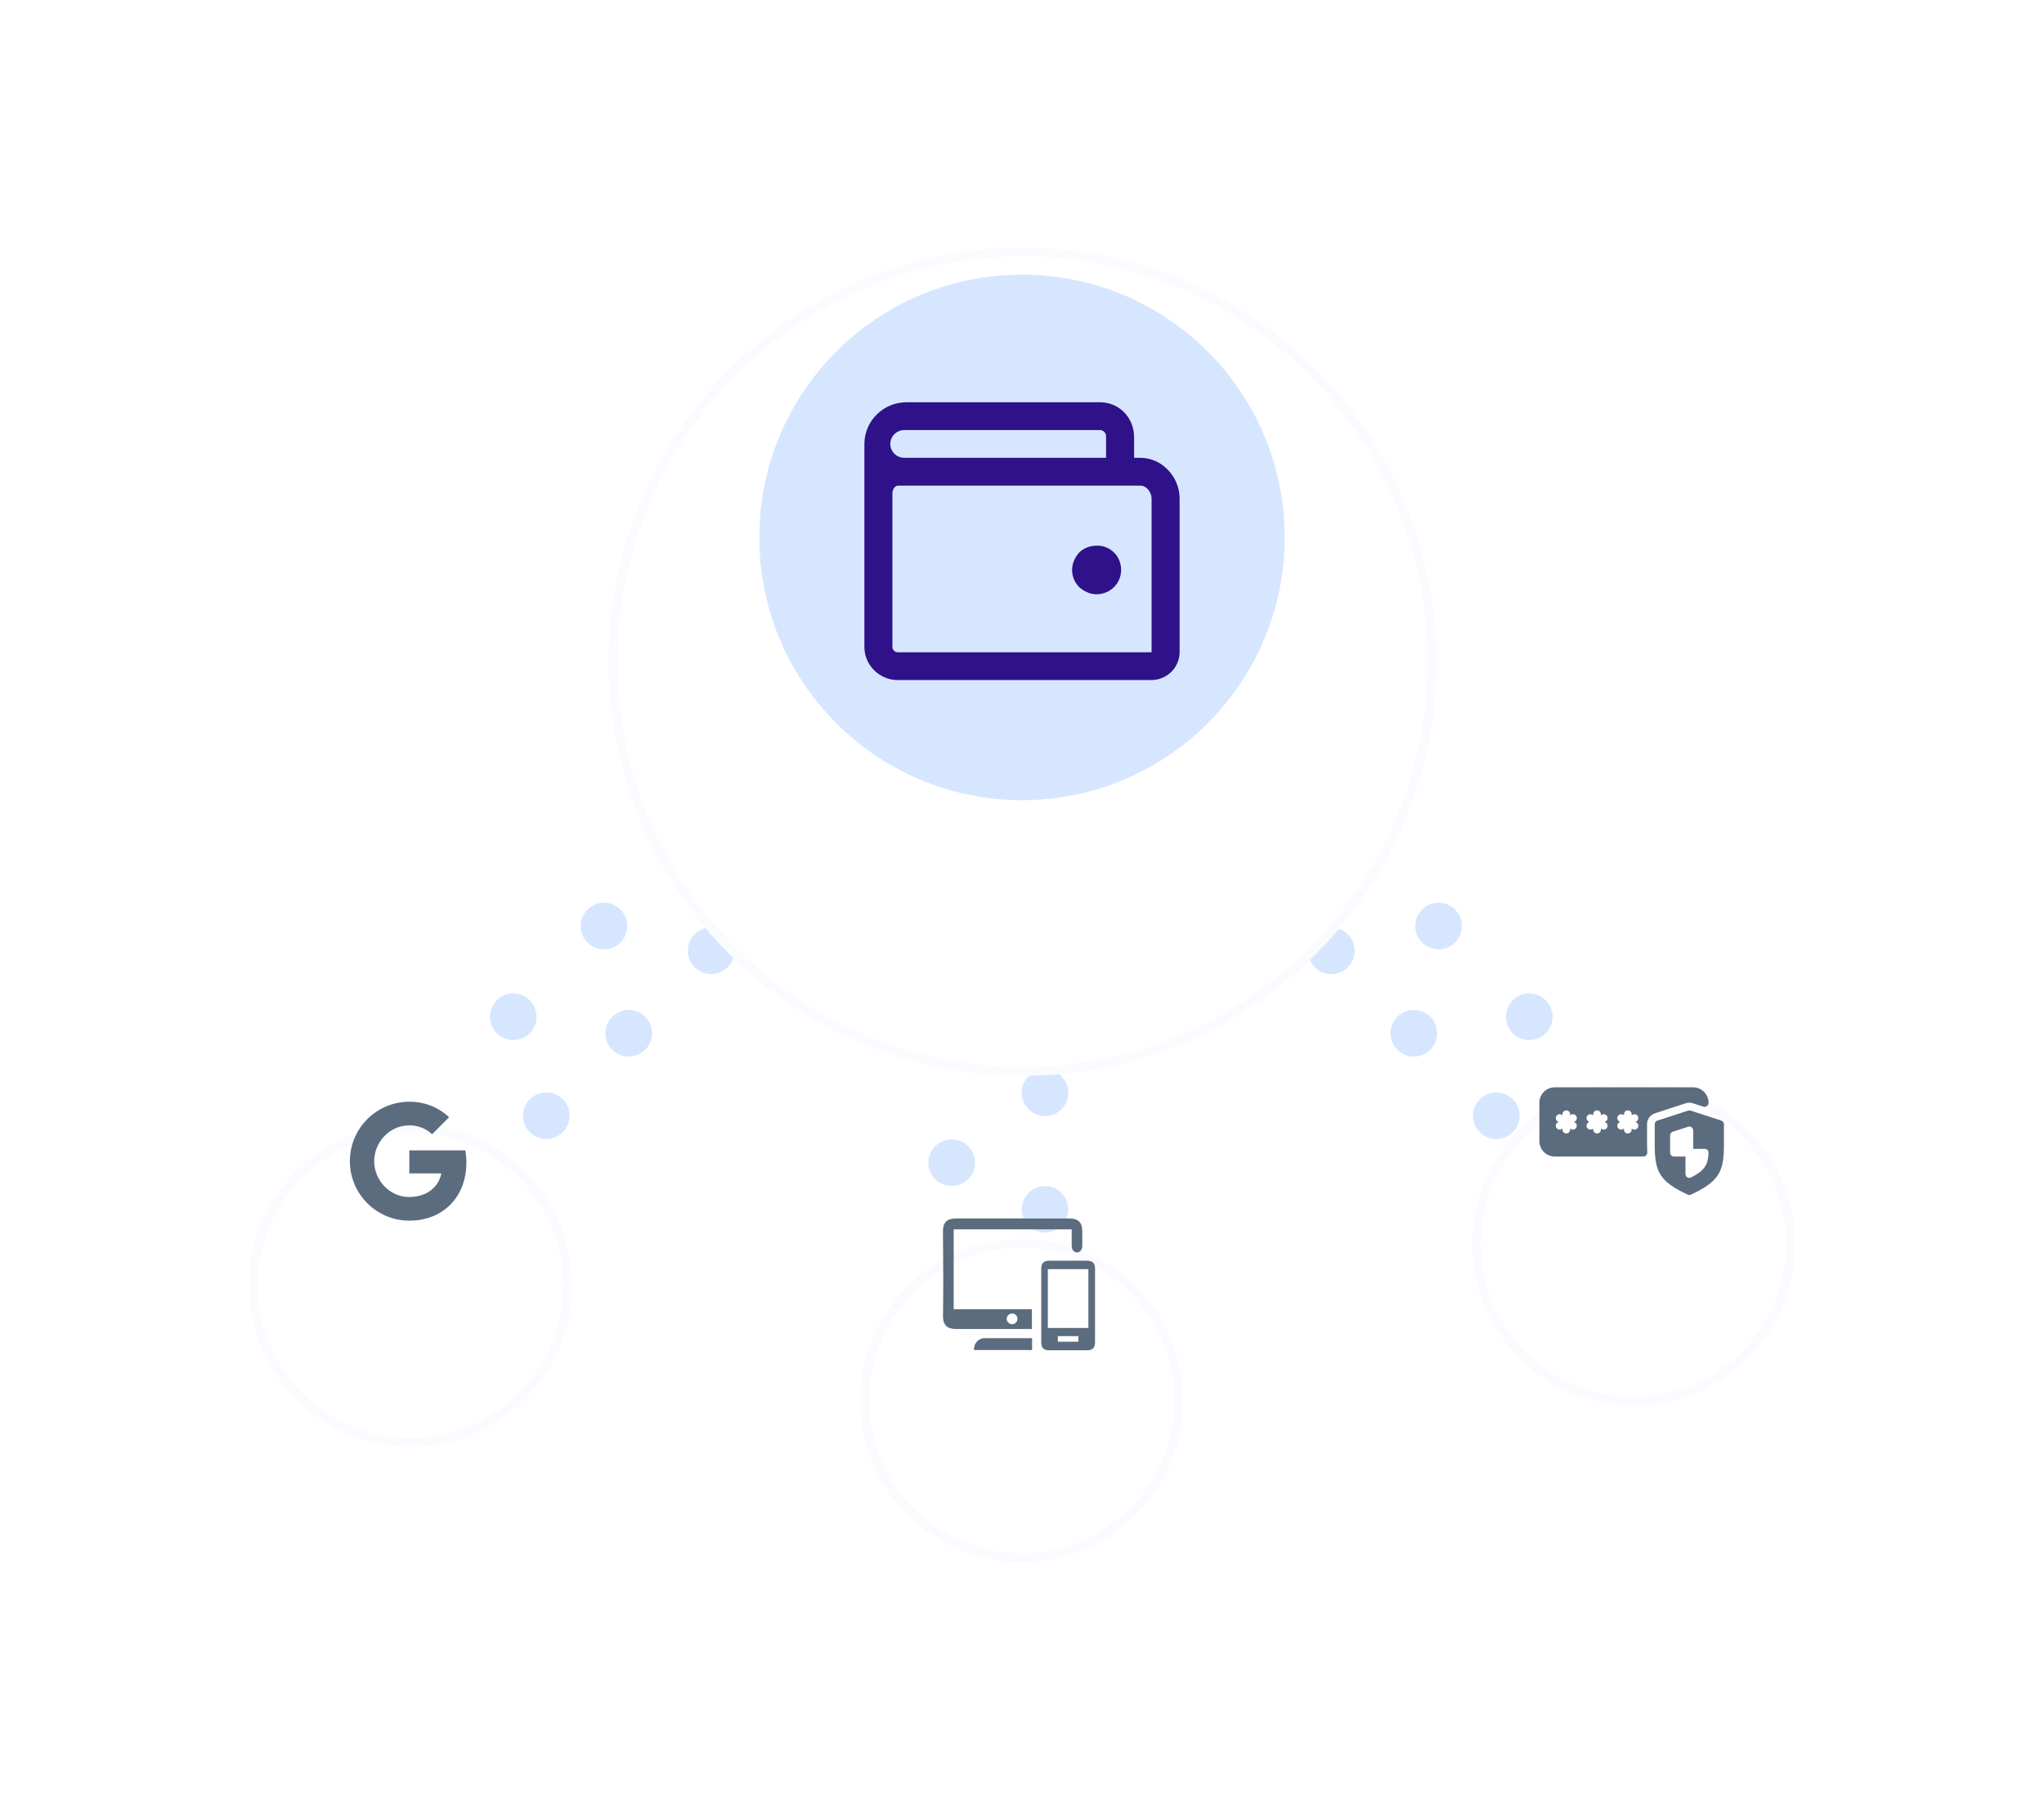<svg width="312" height="276" viewBox="0 0 312 276" fill="none" xmlns="http://www.w3.org/2000/svg">
    <circle cx="145.271" cy="177.431" r="3.56" transform="rotate(-90 145.271 177.431)"
        fill="#D7E6FF" />
    <circle cx="145.271" cy="157.851" r="3.56" transform="rotate(-90 145.271 157.851)"
        fill="#D7E6FF" />
    <circle cx="145.271" cy="138.269" r="3.56" transform="rotate(-90 145.271 138.269)"
        fill="#D7E6FF" />
    <circle cx="159.512" cy="184.552" r="3.56" transform="rotate(-90 159.512 184.552)"
        fill="#D7E6FF" />
    <circle cx="159.512" cy="166.751" r="3.56" transform="rotate(-90 159.512 166.751)"
        fill="#D7E6FF" />
    <circle cx="159.512" cy="148.949" r="3.56" transform="rotate(-90 159.512 148.949)"
        fill="#D7E6FF" />
    <circle cx="159.512" cy="131.148" r="3.56" transform="rotate(-90 159.512 131.148)"
        fill="#D7E6FF" />
    <circle cx="78.346" cy="155.16" r="3.56" transform="rotate(-45 78.346 155.16)"
        fill="#D7E6FF" />
    <circle cx="92.192" cy="141.314" r="3.56" transform="rotate(-45 92.192 141.314)"
        fill="#D7E6FF" />
    <circle cx="106.039" cy="127.469" r="3.56" transform="rotate(-45 106.039 127.469)"
        fill="#D7E6FF" />
    <circle cx="83.381" cy="170.266" r="3.56" transform="rotate(-45 83.381 170.266)"
        fill="#D7E6FF" />
    <circle cx="95.969" cy="157.679" r="3.56" transform="rotate(-45 95.969 157.679)"
        fill="#D7E6FF" />
    <circle cx="108.556" cy="145.091" r="3.56" transform="rotate(-45 108.556 145.091)"
        fill="#D7E6FF" />
    <circle cx="121.144" cy="132.504" r="3.56" transform="rotate(-45 121.144 132.504)"
        fill="#D7E6FF" />
    <circle r="3.56" transform="matrix(-0.707 -0.707 -0.707 0.707 233.429 155.161)"
        fill="#D7E6FF" />
    <circle r="3.56" transform="matrix(-0.707 -0.707 -0.707 0.707 219.583 141.315)"
        fill="#D7E6FF" />
    <circle r="3.56" transform="matrix(-0.707 -0.707 -0.707 0.707 205.737 127.47)"
        fill="#D7E6FF" />
    <circle r="3.56" transform="matrix(-0.707 -0.707 -0.707 0.707 228.395 170.267)"
        fill="#D7E6FF" />
    <circle r="3.56" transform="matrix(-0.707 -0.707 -0.707 0.707 215.807 157.68)"
        fill="#D7E6FF" />
    <circle r="3.56" transform="matrix(-0.707 -0.707 -0.707 0.707 203.22 145.092)"
        fill="#D7E6FF" />
    <circle r="3.56" transform="matrix(-0.707 -0.707 -0.707 0.707 190.632 132.505)"
        fill="#D7E6FF" />
    <g filter="url(#filter0_d)">
        <circle cx="62.648" cy="177.369" r="24.648" fill="white" />
        <circle cx="62.648" cy="177.369" r="23.978" stroke="#FAFBFF" stroke-width="1.341" />
    </g>
    <path fill-rule="evenodd" clip-rule="evenodd"
        d="M71.192 177.406C71.192 176.763 71.134 176.144 71.027 175.55H62.48V179.06H67.364C67.154 180.195 66.514 181.156 65.553 181.799V184.076H68.486C70.202 182.496 71.192 180.17 71.192 177.406Z"
        fill="#5C6C7F" />
    <path fill-rule="evenodd" clip-rule="evenodd"
        d="M62.48 186.276C64.931 186.276 66.985 185.463 68.486 184.077L65.553 181.8C64.741 182.344 63.701 182.666 62.48 182.666C60.117 182.666 58.116 181.07 57.403 178.925H54.371V181.276C55.864 184.242 58.933 186.276 62.48 186.276Z"
        fill="#5C6C7F" />
    <path fill-rule="evenodd" clip-rule="evenodd"
        d="M57.402 178.925C57.221 178.38 57.117 177.799 57.117 177.2C57.117 176.602 57.221 176.021 57.402 175.476V173.125H54.37C53.756 174.35 53.405 175.736 53.405 177.2C53.405 178.665 53.756 180.051 54.37 181.276L57.402 178.925Z"
        fill="#5C6C7F" />
    <path fill-rule="evenodd" clip-rule="evenodd"
        d="M62.48 171.734C63.813 171.734 65.009 172.192 65.949 173.091L68.552 170.489C66.981 169.024 64.926 168.125 62.48 168.125C58.933 168.125 55.864 170.159 54.371 173.124L57.403 175.476C58.116 173.331 60.117 171.734 62.48 171.734Z"
        fill="#5C6C7F" />
    <g filter="url(#filter1_d)">
        <circle cx="155.951" cy="194.96" r="24.648" fill="white" />
        <circle cx="155.951" cy="194.96" r="23.978" stroke="#FAFBFF" stroke-width="1.341" />
    </g>
    <g filter="url(#filter2_d)">
        <circle cx="249.352" cy="171.062" r="24.648" fill="white" />
        <circle cx="249.352" cy="171.062" r="23.978" stroke="#FAFBFF" stroke-width="1.341" />
    </g>
    <path
        d="M252.621 169.891L257.316 168.36C257.666 168.245 258.056 168.245 258.407 168.36L260.027 168.888C260.206 168.947 260.401 168.887 260.554 168.776C260.705 168.666 260.796 168.461 260.796 168.273C260.796 166.979 259.742 165.926 258.448 165.926H237.321C236.027 165.926 234.974 166.979 234.974 168.273V174.142C234.974 175.436 236.027 176.489 237.321 176.489H250.856C251.017 176.489 251.171 176.423 251.282 176.306C251.392 176.189 251.451 176.032 251.441 175.871C251.421 175.475 251.406 175.067 251.406 174.627V171.565C251.406 170.8 251.894 170.127 252.621 169.891ZM240.392 171.286C240.673 171.448 240.769 171.807 240.606 172.088C240.499 172.276 240.3 172.381 240.098 172.381C239.999 172.381 239.898 172.356 239.805 172.303L239.669 172.224V172.381C239.669 172.706 239.406 172.968 239.082 172.968C238.757 172.968 238.495 172.706 238.495 172.381V172.224L238.359 172.303C238.266 172.356 238.165 172.381 238.065 172.381C237.863 172.381 237.665 172.276 237.557 172.088C237.395 171.807 237.491 171.448 237.772 171.286L237.908 171.208L237.772 171.129C237.491 170.967 237.395 170.608 237.557 170.327C237.719 170.046 238.079 169.952 238.359 170.112L238.495 170.191V170.034C238.495 169.709 238.757 169.447 239.082 169.447C239.406 169.447 239.669 169.709 239.669 170.034V170.191L239.805 170.112C240.085 169.95 240.445 170.045 240.606 170.327C240.769 170.608 240.673 170.967 240.392 171.129L240.256 171.207L240.392 171.286ZM245.087 171.286C245.368 171.448 245.464 171.807 245.301 172.088C245.193 172.276 244.995 172.381 244.793 172.381C244.694 172.381 244.593 172.356 244.5 172.303L244.364 172.224V172.381C244.364 172.706 244.101 172.968 243.777 172.968C243.452 172.968 243.19 172.706 243.19 172.381V172.224L243.053 172.303C242.961 172.356 242.86 172.381 242.76 172.381C242.558 172.381 242.36 172.276 242.252 172.088C242.09 171.807 242.186 171.448 242.467 171.286L242.603 171.208L242.467 171.129C242.186 170.967 242.09 170.608 242.252 170.327C242.414 170.046 242.774 169.952 243.054 170.112L243.19 170.191V170.034C243.19 169.709 243.452 169.447 243.777 169.447C244.101 169.447 244.364 169.709 244.364 170.034V170.191L244.5 170.112C244.78 169.95 245.141 170.045 245.301 170.327C245.464 170.608 245.368 170.967 245.087 171.129L244.951 171.208L245.087 171.286ZM249.782 171.286C250.063 171.448 250.159 171.807 249.996 172.088C249.888 172.276 249.69 172.381 249.488 172.381C249.389 172.381 249.288 172.356 249.195 172.303L249.058 172.224V172.381C249.058 172.706 248.796 172.968 248.472 172.968C248.147 172.968 247.885 172.706 247.885 172.381V172.224L247.748 172.303C247.655 172.356 247.555 172.381 247.455 172.381C247.253 172.381 247.055 172.276 246.947 172.088C246.784 171.807 246.881 171.448 247.161 171.286L247.298 171.208L247.161 171.129C246.881 170.967 246.784 170.608 246.947 170.327C247.109 170.046 247.469 169.952 247.748 170.112L247.885 170.191V170.034C247.885 169.709 248.147 169.447 248.472 169.447C248.796 169.447 249.058 169.709 249.058 170.034V170.191L249.195 170.112C249.476 169.95 249.836 170.045 249.996 170.327C250.159 170.608 250.063 170.967 249.782 171.129L249.646 171.208L249.782 171.286Z"
        fill="#5C6C7F" />
    <path
        d="M262.739 171.005L258.044 169.475C257.924 169.437 257.798 169.437 257.679 169.475L252.984 171.005C252.744 171.085 252.58 171.31 252.58 171.564V174.626C252.58 178.756 253.24 180.265 257.614 182.302C257.692 182.339 257.777 182.357 257.861 182.357C257.946 182.357 258.031 182.339 258.109 182.302C262.483 180.265 263.143 178.756 263.143 174.626V171.564C263.143 171.31 262.979 171.085 262.739 171.005ZM258.13 179.683C258.045 179.727 257.953 179.748 257.861 179.748C257.755 179.748 257.649 179.72 257.555 179.662C257.381 179.556 257.275 179.366 257.275 179.161V176.488H255.514C255.19 176.488 254.927 176.226 254.927 175.902V173.268C254.927 173.014 255.091 172.788 255.332 172.709L257.679 171.944C257.859 171.886 258.054 171.917 258.206 172.027C258.358 172.137 258.448 172.314 258.448 172.502V175.315H260.209C260.369 175.315 260.523 175.381 260.634 175.497C260.744 175.613 260.803 175.77 260.795 175.93C260.702 177.851 260.129 178.658 258.13 179.683Z"
        fill="#5C6C7F" />
    <g filter="url(#filter3_d)">
        <circle cx="156.084" cy="82.195" r="63.195" fill="white" />
        <circle cx="156.084" cy="82.195" r="62.524" stroke="#FAFBFF" stroke-width="1.341" />
    </g>
    <circle cx="156" cy="82.009" r="40.097" fill="#D7E6FF" />
    <path
        d="M170.061 84.33C170.756 85.019 171.13 85.973 171.13 86.98C171.13 87.933 170.756 88.887 170.061 89.576C169.366 90.265 168.403 90.689 167.387 90.689C166.425 90.689 165.463 90.265 164.714 89.576C164.019 88.887 163.645 87.933 163.645 86.98C163.645 85.973 164.073 85.072 164.714 84.33C165.409 83.642 166.372 83.271 167.387 83.271C168.403 83.218 169.366 83.642 170.061 84.33ZM180.058 76.065V99.484C180.058 101.869 178.134 103.776 175.728 103.776H137.021C134.241 103.776 131.942 101.498 131.942 98.742V67.746C131.942 64.249 134.829 61.388 138.357 61.388H167.922C170.863 61.388 173.108 63.772 173.108 66.686V69.865H174.07C177.385 69.865 180.058 72.78 180.058 76.065ZM135.898 67.746C135.898 68.912 136.86 69.865 138.036 69.865H168.831V66.58C168.831 66.05 168.403 65.626 167.869 65.626H138.036C136.86 65.626 135.898 66.58 135.898 67.746ZM175.781 76.065C175.781 75.164 175.033 74.104 174.07 74.104H137.074C136.593 74.104 136.219 74.74 136.219 75.217V98.742C136.219 99.166 136.593 99.537 137.021 99.537H175.728C175.781 99.537 175.781 99.484 175.781 99.484V76.065Z"
        fill="#2f1189" />
    <path
        d="M157.52 202.805C157.347 202.805 157.198 202.805 157.05 202.805C153.337 202.805 149.625 202.805 145.912 202.805C144.559 202.805 143.932 202.186 143.94 200.841C143.948 199.191 143.99 197.541 143.981 195.899C143.981 193.234 143.948 190.57 143.932 187.905C143.924 186.56 144.551 185.941 145.904 185.941C151.687 185.941 157.479 185.941 163.262 185.941C164.59 185.941 165.201 186.56 165.201 187.88C165.201 188.623 165.201 189.365 165.201 190.108C165.201 190.718 164.887 191.106 164.409 191.114C163.914 191.122 163.584 190.726 163.584 190.091C163.575 189.266 163.584 188.449 163.584 187.6C157.569 187.6 151.596 187.6 145.574 187.6C145.574 191.642 145.574 195.685 145.574 199.785C149.542 199.785 153.51 199.785 157.503 199.785C157.52 200.808 157.52 201.773 157.52 202.805ZM155.309 201.245C155.309 200.8 154.946 200.445 154.492 200.445C154.047 200.445 153.675 200.808 153.667 201.245C153.659 201.699 154.055 202.087 154.509 202.079C154.954 202.062 155.309 201.691 155.309 201.245Z"
        fill="#5C6C7F" />
    <path
        d="M158.939 199.224C158.939 197.36 158.939 195.495 158.939 193.622C158.939 192.756 159.302 192.393 160.16 192.385C162.082 192.385 164.004 192.385 165.935 192.385C166.776 192.385 167.148 192.756 167.148 193.589C167.148 197.343 167.148 201.089 167.148 204.842C167.148 205.684 166.776 206.055 165.943 206.055C164.004 206.055 162.065 206.055 160.127 206.055C159.318 206.055 158.939 205.676 158.939 204.875C158.93 202.986 158.939 201.105 158.939 199.224ZM159.945 202.648C162.016 202.648 164.054 202.648 166.133 202.648C166.133 199.653 166.133 196.675 166.133 193.672C164.046 193.672 162.008 193.672 159.945 193.672C159.945 196.667 159.945 199.637 159.945 202.648ZM161.471 204.743C162.519 204.743 163.559 204.743 164.607 204.743C164.607 204.455 164.607 204.182 164.607 203.902C163.551 203.902 162.519 203.902 161.471 203.902C161.471 204.191 161.471 204.446 161.471 204.743Z"
        fill="#5C6C7F" />
    <path
        d="M157.536 204.208C157.536 204.835 157.536 205.421 157.536 206.023C154.574 206.023 151.629 206.023 148.684 206.023C148.593 205.058 149.344 204.208 150.276 204.208C152.677 204.208 155.078 204.208 157.536 204.208Z"
        fill="#5C6C7F" />
    <defs>
        <filter id="filter0_d" x="0.455" y="133.948" width="124.387" height="124.387"
            filterUnits="userSpaceOnUse" color-interpolation-filters="sRGB">
            <feFlood flood-opacity="0" result="BackgroundImageFix" />
            <feColorMatrix in="SourceAlpha" type="matrix"
                values="0 0 0 0 0 0 0 0 0 0 0 0 0 0 0 0 0 0 127 0" />
            <feOffset dy="18.773" />
            <feGaussianBlur stdDeviation="18.773" />
            <feColorMatrix type="matrix"
                values="0 0 0 0 0.012 0 0 0 0 0.392 0 0 0 0 1 0 0 0 0.06 0" />
            <feBlend mode="normal" in2="BackgroundImageFix" result="effect1_dropShadow" />
            <feBlend mode="normal" in="SourceGraphic" in2="effect1_dropShadow" result="shape" />
        </filter>
        <filter id="filter1_d" x="93.758" y="151.539" width="124.387" height="124.387"
            filterUnits="userSpaceOnUse" color-interpolation-filters="sRGB">
            <feFlood flood-opacity="0" result="BackgroundImageFix" />
            <feColorMatrix in="SourceAlpha" type="matrix"
                values="0 0 0 0 0 0 0 0 0 0 0 0 0 0 0 0 0 0 127 0" />
            <feOffset dy="18.773" />
            <feGaussianBlur stdDeviation="18.773" />
            <feColorMatrix type="matrix"
                values="0 0 0 0 0.012 0 0 0 0 0.392 0 0 0 0 1 0 0 0 0.06 0" />
            <feBlend mode="normal" in2="BackgroundImageFix" result="effect1_dropShadow" />
            <feBlend mode="normal" in="SourceGraphic" in2="effect1_dropShadow" result="shape" />
        </filter>
        <filter id="filter2_d" x="187.158" y="127.641" width="124.387" height="124.387"
            filterUnits="userSpaceOnUse" color-interpolation-filters="sRGB">
            <feFlood flood-opacity="0" result="BackgroundImageFix" />
            <feColorMatrix in="SourceAlpha" type="matrix"
                values="0 0 0 0 0 0 0 0 0 0 0 0 0 0 0 0 0 0 127 0" />
            <feOffset dy="18.773" />
            <feGaussianBlur stdDeviation="18.773" />
            <feColorMatrix type="matrix"
                values="0 0 0 0 0.012 0 0 0 0 0.392 0 0 0 0 1 0 0 0 0.06 0" />
            <feBlend mode="normal" in2="BackgroundImageFix" result="effect1_dropShadow" />
            <feBlend mode="normal" in="SourceGraphic" in2="effect1_dropShadow" result="shape" />
        </filter>
        <filter id="filter3_d" x="55.343" y="0.227" width="201.481" height="201.481"
            filterUnits="userSpaceOnUse" color-interpolation-filters="sRGB">
            <feFlood flood-opacity="0" result="BackgroundImageFix" />
            <feColorMatrix in="SourceAlpha" type="matrix"
                values="0 0 0 0 0 0 0 0 0 0 0 0 0 0 0 0 0 0 127 0" />
            <feOffset dy="18.773" />
            <feGaussianBlur stdDeviation="18.773" />
            <feColorMatrix type="matrix"
                values="0 0 0 0 0.012 0 0 0 0 0.392 0 0 0 0 1 0 0 0 0.06 0" />
            <feBlend mode="normal" in2="BackgroundImageFix" result="effect1_dropShadow" />
            <feBlend mode="normal" in="SourceGraphic" in2="effect1_dropShadow" result="shape" />
        </filter>
    </defs>
</svg>